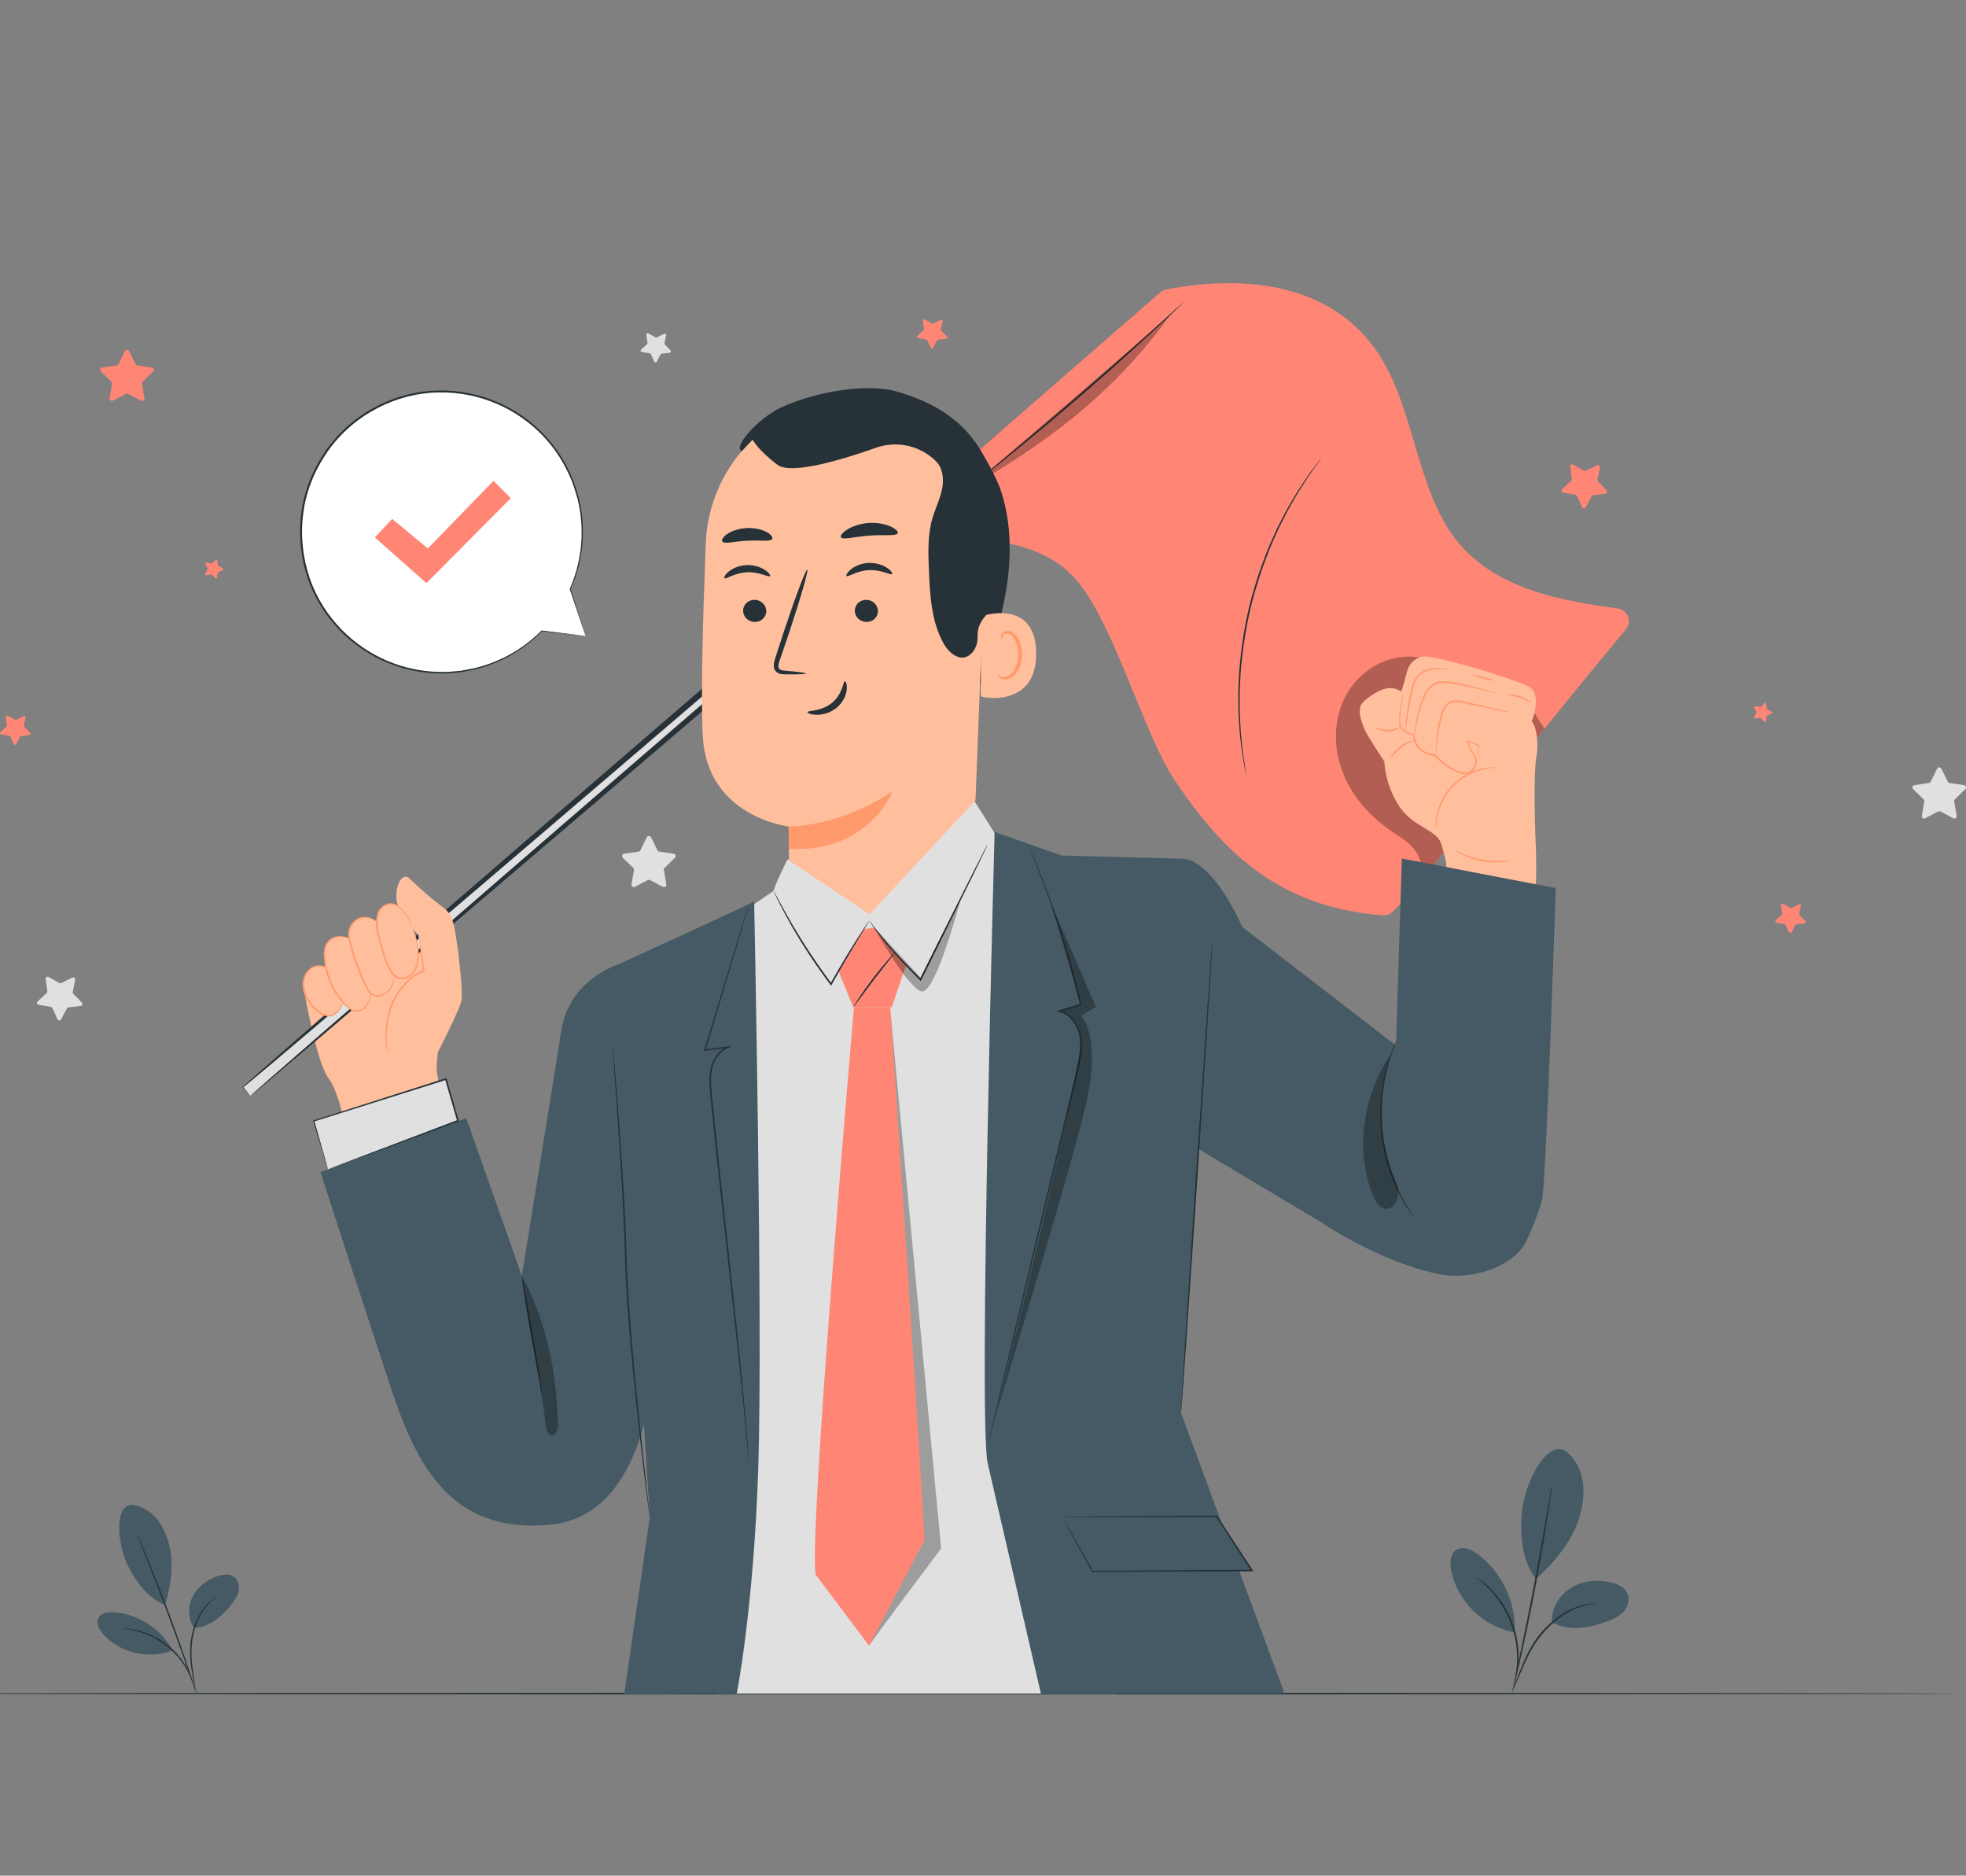 <svg width="563" height="537" viewBox="0 0 563 537" fill="none" xmlns="http://www.w3.org/2000/svg">
<rect x="0" y="0" width="563" height="537" fill="#808080" stroke="none"/>
<g clip-path="url(#clip0_11869_6623)">
<path d="M186.431 239.703L188.282 243.452C188.38 243.651 188.569 243.788 188.788 243.82L192.924 244.421C193.476 244.501 193.696 245.179 193.297 245.567L190.303 248.486C190.145 248.64 190.073 248.863 190.11 249.08L190.817 253.201C190.911 253.75 190.334 254.168 189.841 253.91L186.141 251.964C185.945 251.862 185.712 251.862 185.516 251.964L181.816 253.91C181.323 254.169 180.746 253.75 180.84 253.201L181.547 249.08C181.584 248.862 181.512 248.64 181.354 248.486L178.36 245.567C177.961 245.178 178.181 244.501 178.733 244.421L182.869 243.82C183.088 243.788 183.277 243.651 183.375 243.452L185.226 239.703C185.472 239.204 186.185 239.204 186.431 239.703Z" fill="#E0E0E0"/>
<path d="M555.947 220.066L557.797 223.815C557.895 224.013 558.085 224.15 558.303 224.183L562.44 224.784C562.991 224.864 563.212 225.542 562.813 225.93L559.819 228.848C559.66 229.002 559.589 229.225 559.626 229.443L560.332 233.564C560.427 234.113 559.85 234.531 559.357 234.272L555.657 232.326C555.461 232.223 555.227 232.223 555.031 232.326L551.331 234.272C550.838 234.531 550.262 234.112 550.356 233.564L551.062 229.443C551.099 229.225 551.028 229.002 550.869 228.848L547.876 225.93C547.477 225.541 547.697 224.864 548.248 224.784L552.385 224.183C552.604 224.151 552.793 224.013 552.891 223.815L554.741 220.066C554.988 219.567 555.7 219.567 555.947 220.066Z" fill="#E0E0E0"/>
<path d="M190.757 95.968L190.291 98.298C190.267 98.421 190.304 98.549 190.392 98.639L192.048 100.343C192.269 100.57 192.134 100.952 191.819 100.989L189.459 101.266C189.334 101.281 189.224 101.356 189.166 101.467L188.057 103.569C187.909 103.849 187.505 103.838 187.372 103.55L186.379 101.391C186.326 101.277 186.221 101.196 186.097 101.175L183.755 100.769C183.443 100.715 183.328 100.327 183.561 100.112L185.307 98.5C185.399 98.415 185.444 98.29 185.426 98.165L185.088 95.813C185.042 95.499 185.377 95.271 185.652 95.426L187.725 96.588C187.835 96.65 187.968 96.653 188.08 96.598L190.213 95.55C190.497 95.411 190.818 95.658 190.757 95.968Z" fill="#E0E0E0"/>
<path d="M21.525 280.507L20.831 283.986C20.794 284.17 20.85 284.361 20.982 284.496L23.454 287.041C23.783 287.38 23.581 287.949 23.111 288.004L19.588 288.419C19.401 288.441 19.238 288.553 19.15 288.719L17.494 291.857C17.273 292.275 16.669 292.258 16.471 291.829L14.988 288.606C14.909 288.435 14.752 288.314 14.567 288.282L11.071 287.676C10.605 287.596 10.434 287.015 10.782 286.695L13.389 284.289C13.527 284.162 13.593 283.975 13.566 283.789L13.062 280.277C12.995 279.809 13.494 279.467 13.906 279.698L17.001 281.433C17.165 281.525 17.362 281.53 17.531 281.448L20.715 279.883C21.139 279.675 21.618 280.044 21.525 280.507Z" fill="#E0E0E0"/>
<path d="M-27.406 484.904C-27.406 484.773 104.21 484.668 266.53 484.668C428.906 484.668 560.494 484.774 560.494 484.904C560.494 485.034 428.906 485.139 266.53 485.139C104.21 485.14 -27.406 485.034 -27.406 484.904Z" fill="#263238"/>
<path d="M36.973 100.506L38.824 104.254C38.922 104.453 39.111 104.59 39.33 104.621L43.467 105.223C44.018 105.302 44.238 105.98 43.839 106.369L40.846 109.286C40.687 109.44 40.615 109.663 40.652 109.881L41.359 114.001C41.453 114.551 40.876 114.969 40.383 114.71L36.683 112.765C36.487 112.661 36.254 112.661 36.058 112.765L32.358 114.71C31.865 114.969 31.289 114.551 31.382 114.001L32.09 109.881C32.127 109.662 32.055 109.44 31.896 109.286L28.903 106.369C28.504 105.98 28.724 105.302 29.276 105.223L33.412 104.621C33.632 104.59 33.82 104.452 33.918 104.254L35.769 100.506C36.015 100.006 36.727 100.006 36.973 100.506Z" fill="#FF8675"/>
<path d="M7.319 205.438L6.854 207.768C6.829 207.891 6.867 208.019 6.955 208.108L8.611 209.813C8.831 210.04 8.696 210.421 8.382 210.458L6.022 210.736C5.897 210.75 5.787 210.826 5.729 210.937L4.619 213.039C4.471 213.319 4.067 213.308 3.935 213.02L2.941 210.861C2.888 210.747 2.783 210.666 2.659 210.644L0.317 210.239C0.005 210.185 -0.11 209.797 0.123 209.582L1.869 207.97C1.962 207.885 2.006 207.759 1.988 207.634L1.65 205.283C1.605 204.969 1.939 204.74 2.215 204.895L4.287 206.057C4.397 206.118 4.53 206.122 4.643 206.067L6.775 205.019C7.06 204.88 7.381 205.127 7.319 205.438Z" fill="#FF8675"/>
<path d="M269.924 91.992L269.459 94.323C269.435 94.447 269.472 94.574 269.56 94.664L271.216 96.368C271.436 96.595 271.301 96.977 270.987 97.014L268.627 97.291C268.502 97.306 268.392 97.381 268.334 97.493L267.224 99.594C267.077 99.874 266.672 99.864 266.54 99.575L265.546 97.417C265.494 97.302 265.388 97.222 265.264 97.2L262.922 96.795C262.611 96.74 262.496 96.352 262.728 96.137L264.475 94.525C264.567 94.44 264.611 94.315 264.593 94.19L264.255 91.837C264.21 91.524 264.544 91.295 264.82 91.45L266.892 92.612C267.002 92.674 267.135 92.678 267.248 92.622L269.38 91.574C269.665 91.435 269.987 91.681 269.924 91.992Z" fill="#FF8675"/>
<path d="M515.703 259.341L515.238 261.67C515.213 261.794 515.25 261.922 515.338 262.011L516.995 263.716C517.215 263.943 517.08 264.324 516.765 264.361L514.405 264.639C514.28 264.653 514.171 264.728 514.112 264.84L513.003 266.941C512.855 267.222 512.45 267.211 512.318 266.922L511.324 264.764C511.271 264.65 511.166 264.569 511.042 264.547L508.7 264.142C508.388 264.087 508.273 263.699 508.506 263.485L510.252 261.873C510.345 261.787 510.389 261.662 510.371 261.537L510.033 259.185C509.988 258.872 510.322 258.643 510.598 258.798L512.67 259.961C512.78 260.022 512.913 260.026 513.026 259.971L515.158 258.923C515.444 258.783 515.764 259.03 515.703 259.341Z" fill="#FF8675"/>
<path d="M507.414 204.22L506.057 204.868C505.985 204.903 505.934 204.97 505.922 205.049L505.687 206.534C505.655 206.732 505.41 206.808 505.272 206.663L504.236 205.572C504.182 205.514 504.102 205.488 504.023 205.499L502.538 205.734C502.34 205.766 502.192 205.557 502.288 205.381L503.005 204.059C503.043 203.989 503.044 203.905 503.008 203.834L502.325 202.494C502.234 202.315 502.388 202.111 502.584 202.147L504.063 202.421C504.141 202.435 504.222 202.41 504.278 202.354L505.341 201.29C505.483 201.149 505.726 201.231 505.752 201.43L505.949 202.921C505.959 203 506.008 203.069 506.078 203.105L507.418 203.788C507.598 203.878 507.595 204.134 507.414 204.22Z" fill="#FF8675"/>
<path d="M63.863 163.157L62.506 163.805C62.434 163.839 62.383 163.906 62.371 163.985L62.135 165.47C62.103 165.668 61.858 165.744 61.721 165.599L60.685 164.508C60.63 164.45 60.551 164.424 60.472 164.436L58.987 164.671C58.79 164.702 58.641 164.493 58.737 164.316L59.454 162.994C59.492 162.925 59.493 162.84 59.457 162.769L58.774 161.43C58.684 161.251 58.837 161.045 59.033 161.082L60.512 161.355C60.59 161.37 60.671 161.344 60.727 161.288L61.79 160.225C61.932 160.083 62.175 160.166 62.201 160.364L62.398 161.856C62.409 161.935 62.457 162.003 62.528 162.04L63.867 162.722C64.047 162.814 64.044 163.07 63.863 163.157Z" fill="#FF8675"/>
<path d="M458.168 133.817L457.468 137.324C457.431 137.51 457.488 137.701 457.62 137.837L460.112 140.402C460.444 140.743 460.24 141.317 459.766 141.374L456.214 141.791C456.027 141.813 455.862 141.927 455.773 142.094L454.104 145.257C453.882 145.679 453.272 145.663 453.073 145.229L451.578 141.981C451.499 141.809 451.34 141.687 451.154 141.655L447.63 141.044C447.16 140.963 446.988 140.379 447.338 140.055L449.965 137.629C450.104 137.501 450.171 137.313 450.145 137.125L449.636 133.585C449.568 133.113 450.07 132.769 450.486 133.002L453.605 134.752C453.77 134.844 453.97 134.85 454.14 134.766L457.349 133.189C457.778 132.978 458.261 133.35 458.168 133.817Z" fill="#FF8675"/>
<path d="M37.369 430.82C40.239 430.958 42.915 432.551 44.781 434.737C46.648 436.923 47.774 439.656 48.481 442.441C49.849 447.83 48.884 454.158 47.282 459.483C41.495 457.33 37.989 451.082 36.41 447.801C33.914 442.616 32.551 431.727 37.369 430.82Z" fill="#455A64"/>
<path d="M55.566 466.101C53.766 463.443 53.769 459.78 55.257 456.935C56.744 454.09 59.557 452.06 62.639 451.157C64.063 450.739 65.712 450.578 66.936 451.418C68.08 452.204 68.559 453.723 68.392 455.1C68.225 456.478 67.51 457.731 66.671 458.837C63.794 462.629 60.314 465.77 55.566 466.101Z" fill="#455A64"/>
<path d="M55.976 484.06C55.948 484.063 55.865 483.664 55.73 482.94C55.585 482.141 55.397 481.11 55.172 479.871C54.746 477.291 54.065 473.622 54.668 469.582C55.249 465.56 56.898 462.137 58.606 460.102C59.447 459.072 60.248 458.346 60.84 457.9C61.127 457.666 61.379 457.522 61.539 457.412C61.704 457.307 61.793 457.258 61.801 457.269C61.863 457.341 60.43 458.2 58.83 460.278C57.211 462.32 55.64 465.685 55.067 469.64C54.474 473.597 55.099 477.233 55.453 479.825C55.645 481.127 55.799 482.183 55.886 482.915C55.972 483.648 56.003 484.056 55.976 484.06Z" fill="#263238"/>
<path d="M39.139 439.02C39.151 439.015 39.229 439.168 39.367 439.463C39.517 439.8 39.711 440.231 39.95 440.766C40.45 441.9 41.15 443.55 42 445.595C43.7 449.685 45.968 455.37 48.331 461.702C50.694 468.038 52.702 473.82 54.097 478.024C54.796 480.126 55.346 481.832 55.711 483.015C55.88 483.575 56.017 484.028 56.124 484.38C56.214 484.694 56.255 484.861 56.242 484.864C56.229 484.869 56.162 484.71 56.047 484.406C55.922 484.059 55.761 483.614 55.563 483.064C55.136 481.848 54.548 480.169 53.828 478.116C52.365 473.937 50.315 468.174 47.954 461.843C45.593 455.515 43.367 449.818 41.736 445.702C40.934 443.678 40.28 442.025 39.805 440.826C39.595 440.28 39.425 439.839 39.293 439.495C39.179 439.189 39.126 439.026 39.139 439.02Z" fill="#263238"/>
<path d="M49.227 472.094C45.873 466.215 39.522 462.154 32.778 461.578C31.061 461.431 28.989 461.694 28.203 463.227C27.415 464.763 28.418 466.606 29.572 467.89C34.377 473.231 42.596 475.177 49.285 472.558" fill="#455A64"/>
<path d="M35.332 466.213C35.335 466.186 35.717 466.206 36.408 466.267C36.755 466.295 37.178 466.331 37.662 466.428C38.145 466.524 38.708 466.584 39.306 466.759C39.908 466.915 40.572 467.072 41.258 467.328C41.959 467.545 42.677 467.855 43.432 468.187C44.921 468.887 46.5 469.798 47.998 470.974C49.486 472.164 50.738 473.489 51.753 474.787C52.241 475.451 52.707 476.081 53.069 476.72C53.47 477.334 53.764 477.95 54.042 478.507C54.341 479.053 54.514 479.593 54.707 480.046C54.903 480.499 55.023 480.908 55.119 481.242C55.316 481.907 55.412 482.278 55.385 482.285C55.299 482.314 54.905 480.824 53.788 478.634C53.497 478.093 53.192 477.494 52.785 476.896C52.417 476.275 51.948 475.663 51.461 475.015C50.446 473.753 49.209 472.461 47.748 471.29C46.276 470.135 44.732 469.23 43.275 468.523C42.537 468.189 41.834 467.87 41.148 467.644C40.476 467.376 39.825 467.207 39.235 467.034C36.858 466.403 35.322 466.301 35.332 466.213Z" fill="#263238"/>
<path d="M447.882 415.114C450.85 417.121 452.667 420.553 453.239 424.089C453.811 427.626 453.24 431.266 452.188 434.691C450.153 441.318 445.025 447.431 439.87 452.066C435.101 446.023 435.415 437.097 435.858 432.579C436.559 425.439 442.163 412.959 447.882 415.114Z" fill="#455A64"/>
<path d="M444.41 464.483C444.214 460.485 446.592 456.585 450.02 454.518C453.447 452.451 457.758 452.112 461.625 453.147C463.413 453.626 465.274 454.522 466.033 456.21C466.743 457.788 466.269 459.716 465.199 461.076C464.129 462.436 462.554 463.307 460.945 463.94C455.423 466.115 449.682 467.205 444.41 464.483Z" fill="#455A64"/>
<path d="M433.207 483.873C433.174 483.859 433.345 483.38 433.67 482.522C434.033 481.577 434.502 480.357 435.064 478.891C436.282 475.867 437.934 471.517 441.194 467.606C444.419 463.699 448.393 461.121 451.53 460.06C453.093 459.508 454.417 459.254 455.335 459.164C455.792 459.099 456.154 459.11 456.396 459.097C456.639 459.091 456.766 459.097 456.767 459.114C456.787 459.232 454.704 459.217 451.654 460.393C448.606 461.52 444.753 464.087 441.58 467.927C438.386 471.757 436.695 476.034 435.393 479.026C434.753 480.536 434.233 481.761 433.851 482.597C433.469 483.434 433.237 483.887 433.207 483.873Z" fill="#263238"/>
<path d="M444.455 424.995C444.472 424.997 444.457 425.21 444.41 425.615C444.352 426.071 444.279 426.656 444.187 427.379C443.984 428.91 443.663 431.121 443.242 433.85C442.401 439.308 441.135 446.833 439.549 455.108C437.96 463.387 436.354 470.846 435.115 476.228C434.497 478.918 433.977 481.092 433.599 482.589C433.416 483.296 433.269 483.867 433.154 484.311C433.047 484.703 432.983 484.907 432.966 484.903C432.948 484.899 432.98 484.687 433.055 484.287C433.147 483.837 433.264 483.259 433.409 482.545C433.742 480.974 434.204 478.804 434.768 476.151C435.917 470.752 437.468 463.286 439.055 455.013C440.64 446.743 441.961 439.234 442.891 433.792C443.349 431.118 443.722 428.932 443.993 427.348C444.123 426.63 444.228 426.05 444.31 425.598C444.388 425.2 444.438 424.992 444.455 424.995Z" fill="#263238"/>
<path d="M433.77 466.756C434.007 458.321 429.874 449.881 423.064 444.897C421.33 443.628 418.954 442.566 417.122 443.69C415.288 444.816 415.162 447.429 415.56 449.545C417.217 458.346 424.71 465.744 433.531 467.289" fill="#455A64"/>
<path d="M422.787 451.493C422.808 451.465 423.202 451.734 423.899 452.248C424.25 452.501 424.677 452.815 425.129 453.232C425.581 453.648 426.142 454.076 426.665 454.649C427.204 455.205 427.811 455.802 428.376 456.52C428.981 457.205 429.545 458.001 430.134 458.843C431.268 460.554 432.358 462.546 433.191 464.77C434.005 467.002 434.48 469.225 434.721 471.264C434.81 472.288 434.898 473.261 434.869 474.175C434.898 475.089 434.813 475.936 434.749 476.709C434.712 477.485 434.547 478.172 434.459 478.78C434.374 479.39 434.237 479.902 434.123 480.32C433.902 481.157 433.764 481.613 433.731 481.604C433.62 481.579 434.166 479.737 434.394 476.68C434.435 475.915 434.499 475.079 434.452 474.18C434.463 473.28 434.36 472.324 434.261 471.319C433.998 469.317 433.519 467.138 432.721 464.946C431.902 462.762 430.843 460.799 429.749 459.101C429.18 458.266 428.637 457.473 428.054 456.787C427.511 456.067 426.928 455.464 426.411 454.899C424.29 452.683 422.72 451.579 422.787 451.493Z" fill="#263238"/>
<path d="M167.69 182.097L155.139 180.632C150.082 185.768 143.587 189.615 136.074 191.461C114.467 196.771 92.647 183.56 87.338 161.954C82.028 140.347 95.239 118.528 116.845 113.218C138.451 107.908 160.271 121.119 165.581 142.725C167.798 151.747 166.777 160.802 163.272 168.681L163.286 168.663L167.69 182.097Z" fill="white"/>
<path d="M167.69 182.097C167.69 182.097 167.577 181.79 167.379 181.209C167.177 180.613 166.886 179.757 166.506 178.634C165.743 176.366 164.624 173.035 163.168 168.702L163.385 168.741L163.371 168.758C163.327 168.812 163.249 168.821 163.194 168.778C163.149 168.742 163.136 168.679 163.158 168.628C165.261 163.814 167.106 157.055 166.418 149.051C166.248 147.061 165.932 145.004 165.416 142.92C164.802 140.865 164.24 138.711 163.275 136.632C161.481 132.435 158.851 128.278 155.318 124.619C151.797 120.961 147.382 117.811 142.304 115.627C137.235 113.438 131.502 112.229 125.594 112.352C113.791 112.486 101.34 118.549 93.867 129.202C90.088 134.618 87.564 140.821 86.823 147.141C86.009 153.444 86.726 159.764 88.674 165.462C90.603 171.179 93.877 176.191 97.786 180.216C101.71 184.247 106.318 187.274 111.068 189.263C115.823 191.26 120.713 192.217 125.323 192.36C125.9 192.367 126.473 192.374 127.042 192.381C127.61 192.399 128.174 192.398 128.73 192.328C129.844 192.23 130.94 192.133 132.017 192.038C134.137 191.615 136.209 191.315 138.123 190.698C145.846 188.375 151.431 184.197 155.054 180.546C155.08 180.519 155.118 180.508 155.153 180.511C159.2 181.016 162.316 181.404 164.441 181.67C165.491 181.804 166.293 181.906 166.855 181.978C167.399 182.051 167.69 182.097 167.69 182.097C167.69 182.097 167.432 182.079 166.9 182.023C166.345 181.964 165.552 181.881 164.514 181.771C162.365 181.537 159.215 181.196 155.124 180.75L155.223 180.716C151.614 184.422 146.013 188.672 138.23 191.056C136.302 191.688 134.212 192.001 132.072 192.437C130.984 192.537 129.878 192.64 128.753 192.744C128.191 192.816 127.622 192.82 127.047 192.805C126.472 192.799 125.894 192.795 125.31 192.789C120.65 192.663 115.7 191.711 110.883 189.704C106.071 187.706 101.399 184.652 97.416 180.577C93.448 176.508 90.122 171.432 88.159 165.641C86.177 159.871 85.443 153.463 86.265 147.069C87.014 140.661 89.569 134.368 93.403 128.876C93.835 128.176 94.37 127.555 94.891 126.925L96.448 125.039L98.167 123.315C98.733 122.735 99.301 122.161 99.943 121.671C100.565 121.158 101.184 120.646 101.804 120.137C102.408 119.608 103.116 119.221 103.765 118.758C104.433 118.324 105.072 117.845 105.76 117.452C106.459 117.077 107.156 116.704 107.852 116.33C113.451 113.423 119.593 111.894 125.58 111.808C131.57 111.691 137.379 112.926 142.508 115.152C147.648 117.374 152.11 120.575 155.664 124.286C159.228 127.998 161.876 132.213 163.674 136.461C164.641 138.566 165.202 140.744 165.812 142.823C166.325 144.93 166.636 147.009 166.797 149.018C167.452 157.102 165.547 163.906 163.388 168.73L163.175 168.6L163.19 168.583C163.232 168.529 163.311 168.52 163.365 168.562C163.385 168.578 163.4 168.6 163.407 168.622C164.811 173.014 165.889 176.391 166.624 178.69C166.976 179.804 167.245 180.653 167.432 181.247C167.611 181.818 167.69 182.097 167.69 182.097Z" fill="#263238"/>
<path d="M107.348 153.871L112.31 148.558L122.519 157.029L141.331 137.652L146.276 142.626L122.122 166.962L107.348 153.871Z" fill="#FF8675"/>
<path d="M254.994 288.673C254.991 288.803 252.623 288.863 249.704 288.808C246.784 288.752 244.42 288.601 244.422 288.471C244.425 288.34 246.793 288.28 249.713 288.336C252.631 288.392 254.996 288.542 254.994 288.673Z" fill="#263238"/>
<path d="M87.266 284.577C87.266 284.577 90.777 304.501 94.105 308.734C97.433 312.967 99.588 326.149 99.588 326.149L126.812 316.347L124.985 306.347L126.64 281.119C126.64 281.119 117.326 265.571 117.686 266.102C118.046 266.63 87.266 284.577 87.266 284.577Z" fill="#FFBF9D"/>
<path d="M99.567 326.178L99.563 326.151C99.542 326.019 97.371 312.926 94.084 308.747C92.362 306.558 90.594 300.103 89.412 295.073C88.133 289.625 87.249 284.63 87.241 284.581L87.238 284.565L87.252 284.557C87.328 284.513 94.961 280.061 102.487 275.583C115.64 267.756 117.653 266.285 117.664 266.114C117.663 266.111 117.662 266.109 117.661 266.107C117.66 266.105 117.658 266.103 117.658 266.103L117.659 266.102C117.648 266.077 117.654 266.073 117.662 266.068C117.678 266.055 117.694 266.073 117.703 266.087C117.706 266.091 117.709 266.099 117.71 266.108C118.112 266.838 126.571 280.96 126.658 281.105L126.662 281.11V281.117L125.006 306.346L126.837 316.361L126.819 316.367L99.567 326.178ZM87.288 284.588C87.404 285.242 90.873 304.589 94.119 308.718C95.841 310.907 97.242 315.53 98.113 319.022C99.012 322.623 99.549 325.793 99.603 326.117L126.782 316.33L124.959 306.348L126.614 281.121C126.51 280.948 124.301 277.261 122.124 273.619C120.821 271.438 119.784 269.701 119.042 268.453C118.601 267.712 118.26 267.138 118.03 266.748C117.832 266.41 117.733 266.244 117.687 266.159C116.814 267.361 88.69 283.771 87.288 284.588Z" fill="#FF9A6C"/>
<path d="M176.928 276.165C176.928 276.165 162.866 280.478 160.695 295.281C159.69 302.128 149.427 365.266 149.427 365.266L133.524 320.118L91.769 335.604C91.769 335.604 106.973 382.387 107.913 385.133C115.727 407.942 122.233 440.081 157.749 436.497C194.705 432.767 187.761 360.974 187.761 360.974L176.928 276.165Z" fill="#455A64"/>
<path d="M321.027 95.205L69.559 311.266L71.702 313.76L323.17 97.7L321.027 95.205Z" fill="#E0E0E0"/>
<path d="M71.703 313.767C71.704 313.751 71.816 313.64 72.033 313.437C72.255 313.236 72.579 312.942 73.006 312.556C73.868 311.794 75.144 310.668 76.814 309.192C80.161 306.274 85.089 301.978 91.436 296.444C104.121 285.453 122.473 269.552 145.162 249.892C190.521 210.655 253.121 156.617 322.537 96.978L322.434 98.342C321.761 97.56 321.032 96.71 320.301 95.86L320.29 95.848L321.654 95.951C189.854 209.192 81.286 301.968 69.621 311.345L69.631 311.21C70.49 312.255 71.006 312.882 71.31 313.252C71.616 313.631 71.705 313.752 71.703 313.767C71.702 313.783 71.612 313.695 71.292 313.346C70.965 312.982 70.411 312.365 69.487 311.335L69.426 311.266L69.498 311.2C80.525 301.08 188.595 207.725 320.395 94.484L321.129 93.853L321.76 94.587L321.771 94.599C322.502 95.449 323.232 96.298 323.905 97.081L324.535 97.815L323.801 98.446C254.089 158.346 190.956 212.335 145.365 251.241C122.584 270.647 104.16 286.344 91.425 297.193C85.074 302.571 80.142 306.745 76.793 309.58C75.126 310.972 73.855 312.034 72.994 312.753C72.137 313.456 71.701 313.801 71.703 313.767Z" fill="#263238"/>
<path d="M116.933 251.243C117.196 251.405 120.866 255.046 124.401 257.85C127.936 260.654 129.035 260.867 130.014 265.133C130.992 269.4 132.597 283.17 132.188 286.248C131.778 289.326 121.258 309.311 121.258 309.311C121.258 309.311 111.232 312.977 110.545 299.661C109.858 286.346 121.385 277.937 121.385 277.937L119.843 267.693C119.843 267.693 114.255 262.358 113.626 258.085C112.997 253.812 114.927 250.012 116.933 251.243Z" fill="#FFBF9D"/>
<path d="M94.657 277.411C90.274 275.202 88.305 277.624 87.542 279.032C86.779 280.44 86.712 282.232 87.115 283.758C87.519 285.284 88.344 286.577 89.265 287.717C90.537 289.292 92.129 290.682 94.013 290.813C95.895 290.943 98.183 288.585 98.422 286.337" fill="#FFBF9D"/>
<path d="M98.422 286.338C98.438 286.34 98.437 286.446 98.42 286.65C98.4 286.853 98.344 287.152 98.214 287.52C97.96 288.25 97.397 289.284 96.288 290.169C95.728 290.581 95.015 291.01 94.126 291.009C93.272 290.995 92.396 290.694 91.603 290.199C90.809 289.703 90.091 289.033 89.435 288.28C88.782 287.526 88.158 286.692 87.653 285.748C86.626 283.868 86.366 281.669 86.953 279.877C87.541 278.091 88.925 276.778 90.345 276.49C91.757 276.183 92.893 276.586 93.596 276.859C93.961 276.989 94.217 277.15 94.397 277.241C94.575 277.339 94.665 277.397 94.657 277.412C94.638 277.452 94.252 277.267 93.533 277.031C92.825 276.812 91.712 276.487 90.426 276.813C89.144 277.109 87.894 278.346 87.368 280.007C86.846 281.68 87.092 283.735 88.069 285.525C88.551 286.424 89.154 287.237 89.784 287.975C90.416 288.709 91.097 289.355 91.835 289.829C92.569 290.303 93.375 290.588 94.134 290.615C94.877 290.638 95.553 290.273 96.087 289.901C97.157 289.102 97.747 288.135 98.043 287.452C98.339 286.76 98.377 286.331 98.422 286.338Z" fill="#FF9A6C"/>
<path d="M100.383 268.74C99.181 268.337 97.927 268.004 96.657 268.187C95.387 268.37 94.085 269.156 93.437 270.501C92.888 271.641 92.873 273 92.974 274.265C93.437 280.117 96.128 285.497 100.13 288.715C101.269 289.63 102.821 289.709 104.059 288.803C104.861 288.218 105.632 287.376 106.249 283.865" fill="#FFBF9D"/>
<path d="M106.25 283.866C106.266 283.869 106.257 284.003 106.225 284.255C106.194 284.508 106.136 284.879 106.036 285.353C105.934 285.826 105.796 286.406 105.541 287.056C105.295 287.695 104.871 288.447 104.125 288.961C103.408 289.497 102.351 289.809 101.299 289.525C100.78 289.394 100.267 289.115 99.852 288.749C99.426 288.406 99.011 288.026 98.599 287.621C96.969 285.988 95.516 283.856 94.478 281.407C93.427 278.96 92.919 276.445 92.749 274.153C92.67 273.007 92.71 271.871 93.072 270.872C93.428 269.866 94.146 269.102 94.912 268.649C95.681 268.189 96.501 268.012 97.2 268.009C97.903 268 98.496 268.117 98.966 268.236C99.438 268.358 99.792 268.486 100.03 268.575C100.268 268.667 100.389 268.726 100.384 268.74C100.372 268.779 99.863 268.609 98.926 268.415C98.019 268.246 96.525 268.028 95.087 268.933C94.388 269.372 93.751 270.079 93.442 271.002C93.125 271.925 93.093 273.002 93.183 274.121C93.374 276.367 93.885 278.828 94.914 281.223C95.929 283.619 97.336 285.705 98.908 287.315C99.305 287.713 99.706 288.088 100.116 288.429C100.506 288.782 100.938 289.018 101.399 289.147C102.324 289.413 103.264 289.161 103.931 288.69C104.632 288.231 105.03 287.57 105.298 286.954C105.568 286.338 105.729 285.772 105.857 285.31C106.106 284.383 106.212 283.859 106.25 283.866Z" fill="#FF9A6C"/>
<path d="M108.33 264.294C107.016 263.079 105.3 262.345 103.593 262.698C101.885 263.052 100.258 264.667 99.955 266.695C99.776 267.897 100.052 269.09 100.352 270.222C101.457 274.388 102.919 278.397 104.71 282.169C105.152 283.098 105.637 284.042 106.396 284.611C107.615 285.524 109.336 285.232 110.602 284.223C111.869 283.214 112.736 281.758 113.256 278.792" fill="#FFBF9D"/>
<path d="M113.258 278.792C113.275 278.795 113.264 278.938 113.227 279.21C113.19 279.481 113.121 279.88 113.001 280.388C112.878 280.894 112.697 281.512 112.381 282.192C112.066 282.868 111.585 283.608 110.858 284.228C110.146 284.849 109.143 285.378 107.975 285.351C107.397 285.338 106.791 285.155 106.285 284.785C105.781 284.414 105.399 283.902 105.083 283.361C103.915 281.166 102.875 278.685 101.908 276.013C101.428 274.678 101.006 273.358 100.632 272.073C100.275 270.785 99.888 269.556 99.733 268.301C99.567 267.052 99.827 265.784 100.432 264.825C101.028 263.861 101.877 263.164 102.763 262.791C103.658 262.412 104.566 262.409 105.303 262.554C106.047 262.7 106.636 262.991 107.085 263.26C107.533 263.536 107.848 263.796 108.049 263.984C108.249 264.172 108.343 264.282 108.333 264.293C108.303 264.33 107.892 263.915 106.995 263.42C106.545 263.182 105.965 262.927 105.257 262.814C104.555 262.701 103.71 262.731 102.897 263.098C102.085 263.46 101.306 264.126 100.768 265.027C100.224 265.928 100.001 267.067 100.166 268.25C100.321 269.43 100.715 270.667 101.077 271.943C101.454 273.217 101.877 274.527 102.353 275.854C103.307 278.496 104.347 281.001 105.46 283.142C105.755 283.658 106.102 284.125 106.533 284.45C106.965 284.771 107.48 284.938 107.99 284.959C109.024 285 109.963 284.541 110.643 283.972C112.05 282.807 112.517 281.295 112.824 280.339C113.113 279.35 113.219 278.785 113.258 278.792Z" fill="#FF9A6C"/>
<path d="M118.092 265.464C118.859 267.567 119.527 269.763 119.739 272.026C119.951 274.289 119.592 276.702 118.355 278.366C117.118 280.03 114.885 280.704 113.23 279.523C112.202 278.789 111.54 277.502 111.004 276.225C109.997 273.826 109.282 271.279 108.617 268.728C108.279 267.43 107.949 266.11 107.912 264.764C107.875 263.419 108.003 262.149 108.481 260.971C108.97 259.763 111.541 257.709 113.905 259.408C113.905 259.408 116.537 261.202 118.092 265.464Z" fill="#FFBF9D"/>
<path d="M118.091 265.464C118.048 265.482 117.801 264.779 117.17 263.607C116.85 263.025 116.428 262.326 115.847 261.584C115.264 260.861 114.546 260.011 113.573 259.398C112.605 258.774 111.195 258.789 110.066 259.553C109.509 259.911 108.958 260.419 108.68 261.034C108.408 261.705 108.244 262.446 108.175 263.216C108.018 264.77 108.235 266.396 108.682 268.051C109.111 269.714 109.569 271.435 110.129 273.163C110.708 274.876 111.29 276.586 112.166 278.013C112.612 278.712 113.181 279.328 113.888 279.637C114.591 279.95 115.395 279.971 116.105 279.739C117.57 279.297 118.525 278.026 119.002 276.76C119.504 275.479 119.631 274.167 119.625 272.991C119.568 270.622 119.026 268.739 118.673 267.46C118.492 266.861 118.344 266.373 118.228 265.987C118.125 265.649 118.076 265.47 118.091 265.464C118.106 265.459 118.185 265.627 118.317 265.954C118.449 266.281 118.634 266.768 118.848 267.405C119.256 268.677 119.855 270.555 119.959 272.984C119.986 274.19 119.878 275.545 119.367 276.9C119.114 277.576 118.751 278.244 118.236 278.837C117.714 279.418 117.033 279.903 116.234 280.154C115.445 280.42 114.519 280.409 113.705 280.05C112.879 279.692 112.254 279.003 111.777 278.263C110.843 276.75 110.27 275.046 109.68 273.309C109.114 271.563 108.659 269.836 108.233 268.164C108.023 267.326 107.84 266.487 107.75 265.647C107.659 264.804 107.667 263.979 107.741 263.175C107.82 262.371 107.998 261.591 108.296 260.875C108.653 260.122 109.243 259.618 109.857 259.223C110.477 258.833 111.177 258.601 111.869 258.59C112.56 258.57 113.22 258.783 113.744 259.114C114.788 259.801 115.473 260.667 116.057 261.426C116.629 262.197 117.033 262.921 117.332 263.522C117.632 264.125 117.824 264.612 117.938 264.947C118.054 265.281 118.107 265.459 118.091 265.464Z" fill="#FF9A6C"/>
<path d="M119.845 267.693C119.868 267.69 119.929 267.945 120.022 268.426C120.121 268.977 120.244 269.669 120.395 270.508C120.699 272.387 121.11 274.919 121.594 277.906L121.621 278.073L121.458 278.135C120.273 278.581 119.059 279.238 117.943 280.145C116.824 281.047 115.802 282.178 114.891 283.447C111.586 287.63 110.966 292.538 110.732 295.925C110.639 297.639 110.711 299.03 110.819 299.983C110.923 300.938 111.068 301.453 111.021 301.465C111.006 301.47 110.96 301.344 110.887 301.099C110.806 300.855 110.722 300.488 110.637 300.009C110.472 299.053 110.347 297.647 110.399 295.91C110.466 294.178 110.67 292.11 111.234 289.875C111.524 288.762 111.891 287.6 112.475 286.469C113.061 285.361 113.736 284.257 114.508 283.172C115.437 281.877 116.493 280.713 117.657 279.787C118.816 278.856 120.084 278.185 121.316 277.74L121.18 277.969C120.764 274.972 120.411 272.431 120.149 270.546C120.046 269.7 119.96 269.003 119.892 268.446C119.84 267.959 119.824 267.697 119.845 267.693Z" fill="#FF9A6C"/>
<path d="M155.211 399.057C155.178 399.063 155.071 398.594 154.904 397.742C154.729 396.804 154.503 395.59 154.231 394.131C153.666 390.993 152.915 386.818 152.085 382.204C151.257 377.542 150.544 373.314 150.074 370.247C149.838 368.714 149.659 367.471 149.549 366.61C149.438 365.75 149.392 365.271 149.424 365.266C149.457 365.26 149.563 365.729 149.73 366.58C149.905 367.519 150.132 368.733 150.403 370.191C150.968 373.329 151.719 377.504 152.55 382.12C153.378 386.78 154.09 391.007 154.561 394.075C154.796 395.608 154.976 396.851 155.087 397.712C155.196 398.573 155.242 399.052 155.211 399.057Z" fill="#263238"/>
<path d="M93.924 334.803L89.852 320.941L127.676 308.935L131.131 320.864L93.924 334.803Z" fill="#E0E0E0"/>
<path d="M93.928 334.803C93.931 334.797 93.996 334.768 94.12 334.717C94.264 334.659 94.443 334.587 94.665 334.498C95.171 334.301 95.869 334.029 96.758 333.684C98.603 332.976 101.237 331.966 104.526 330.705C111.149 328.196 120.4 324.69 131.055 320.652L130.916 320.929C129.819 317.152 128.654 313.138 127.453 309.003L127.752 309.163C127.454 309.257 127.133 309.359 126.811 309.461C112.226 314.059 99.086 318.202 89.905 321.097L90.011 320.898C91.23 325.181 92.212 328.63 92.898 331.044C93.227 332.224 93.486 333.15 93.671 333.814C93.751 334.114 93.817 334.354 93.867 334.543C93.911 334.707 93.932 334.796 93.928 334.803C93.924 334.81 93.897 334.735 93.847 334.582C93.79 334.402 93.717 334.175 93.626 333.891C93.426 333.242 93.146 332.335 92.789 331.18C92.054 328.755 91.005 325.291 89.702 320.988L89.656 320.837L89.808 320.789C98.977 317.859 112.101 313.665 126.668 309.01C126.991 308.908 127.312 308.806 127.609 308.712L127.841 308.639L127.908 308.872C129.103 313.008 130.263 317.023 131.355 320.803L131.414 321.007L131.216 321.08C120.469 325.06 111.137 328.515 104.458 330.988C101.173 332.19 98.541 333.153 96.697 333.828C95.819 334.143 95.13 334.392 94.631 334.571C94.416 334.645 94.243 334.705 94.102 334.754C93.984 334.792 93.925 334.809 93.928 334.803Z" fill="#263238"/>
<g opacity="0.3">
<path d="M149.422 365.266C156.414 378.036 159.576 393.359 159.74 407.918C159.754 409.188 159.327 410.893 158.057 410.863C156.912 410.836 156.46 409.389 156.325 408.251C154.695 394.507 151.052 379.01 149.422 365.266Z" fill="black"/>
</g>
<path d="M419.954 157.924C405.606 143.764 405.941 118.5 394.954 101.598C381.904 81.519 357.52 78.39 334.009 82.866C333.371 82.987 332.777 83.28 332.287 83.706L256.064 150.026C253.185 152.53 255.561 157.192 259.286 156.367C275.688 152.732 296.362 153.474 307.356 165.059C318.538 176.843 327.243 209.591 336.303 223.216C350.675 244.83 367.02 259.823 396.001 262.063C397.067 262.145 398.114 261.74 398.865 260.979L402.187 257.614C402.258 257.542 402.326 257.468 402.39 257.391C424.517 231.048 443.807 206.35 465.598 180.201C467.437 177.994 466.139 174.623 463.294 174.223C447.366 171.985 431.311 169.132 419.954 157.924Z" fill="#FF8675"/>
<path d="M356.878 221.837C356.87 221.838 356.848 221.757 356.812 221.597C356.774 221.411 356.726 221.176 356.666 220.885C356.542 220.221 356.369 219.301 356.15 218.133C356.04 217.531 355.919 216.867 355.787 216.142C355.674 215.412 355.592 214.611 355.482 213.755C355.289 212.039 354.983 210.092 354.894 207.917C354.825 206.831 354.754 205.694 354.678 204.509C354.61 203.323 354.642 202.087 354.618 200.808C354.537 198.249 354.713 195.519 354.843 192.645C355.272 186.909 356.125 180.625 357.627 174.153C359.19 167.693 361.248 161.694 363.44 156.375C364.613 153.747 365.681 151.229 366.903 148.978C367.498 147.845 368.024 146.726 368.617 145.697C369.216 144.673 369.79 143.689 370.34 142.749C371.396 140.845 372.544 139.243 373.486 137.796C373.968 137.08 374.4 136.401 374.829 135.8C375.273 135.212 375.679 134.672 376.047 134.184C376.767 133.239 377.333 132.495 377.743 131.957C377.927 131.724 378.075 131.535 378.194 131.386C378.297 131.259 378.353 131.196 378.36 131.201C378.366 131.206 378.322 131.279 378.232 131.415C378.123 131.573 377.988 131.769 377.819 132.014C377.428 132.564 376.885 133.325 376.196 134.291C375.839 134.786 375.445 135.332 375.015 135.928C374.597 136.536 374.177 137.221 373.707 137.942C372.788 139.399 371.663 141.01 370.628 142.919C370.09 143.861 369.525 144.846 368.937 145.872C368.355 146.902 367.838 148.022 367.253 149.154C366.05 151.405 365 153.92 363.842 156.542C361.681 161.85 359.645 167.829 358.087 174.262C356.592 180.708 355.729 186.962 355.278 192.675C355.137 195.537 354.946 198.256 355.011 200.806C355.026 202.081 354.986 203.313 355.044 204.494C355.108 205.676 355.17 206.81 355.229 207.893C355.296 210.063 355.579 212.007 355.746 213.723C355.843 214.578 355.911 215.379 356.011 216.11C356.128 216.835 356.235 217.501 356.332 218.103C356.514 219.276 356.657 220.199 356.761 220.867C356.802 221.161 356.834 221.399 356.86 221.588C356.88 221.751 356.886 221.835 356.878 221.837Z" fill="#263238"/>
<g opacity="0.3">
<path d="M439.707 204.571C433.143 200.98 426.579 197.389 420.016 193.798C414.907 191.003 409.547 188.137 403.726 187.984C396.253 187.79 389.058 192.439 385.476 199.001C381.894 205.562 381.75 213.712 384.352 220.72C386.953 227.728 392.111 233.619 398.272 237.854C400.325 239.265 402.517 240.527 404.252 242.316C405.987 244.105 407.238 246.577 406.857 249.04L408.69 249.849L442.309 208.615L439.707 204.571Z" fill="black"/>
</g>
<path d="M338.938 86.523C338.949 86.535 338.763 86.73 338.4 87.089C338.003 87.473 337.467 87.992 336.792 88.644C335.391 89.99 333.343 91.914 330.795 94.274C325.701 98.994 318.581 105.428 310.576 112.373C302.565 119.317 295.187 125.453 289.793 129.829C287.097 132.017 284.902 133.772 283.373 134.968C282.632 135.543 282.043 136 281.606 136.339C281.198 136.648 280.98 136.804 280.969 136.791C280.959 136.779 281.158 136.597 281.546 136.265C281.969 135.908 282.539 135.429 283.256 134.825C284.785 133.555 286.936 131.767 289.581 129.57C294.919 125.131 302.26 118.957 310.266 112.016C318.268 105.075 325.418 98.682 330.568 94.027C333.118 91.721 335.192 89.843 336.665 88.509C337.364 87.885 337.92 87.388 338.333 87.019C338.72 86.683 338.926 86.511 338.938 86.523Z" fill="#263238"/>
<g opacity="0.3">
<path d="M331.997 92.912L278.055 139.245C296.049 128.946 317.726 114.548 335.36 89.85C335.086 90.148 332.27 92.612 331.997 92.912Z" fill="black"/>
</g>
<path d="M307.44 339.722L286.859 241.741L278.817 228.975L225.398 246.23C225.398 246.23 221.534 254.115 221.544 255.062L201.016 269.094L209.434 377.114L202.171 410.41L204.988 484.9H320.008L307.44 339.722Z" fill="#E0E0E0"/>
<path d="M215.964 258.072C214.614 258.972 176.145 276.52 176.145 276.52L186.091 434.392L178.751 485.135L210.974 484.897C210.974 484.897 215.791 460.941 217.141 420.442C218.491 379.943 215.964 258.072 215.964 258.072Z" fill="#455A64"/>
<path d="M284.824 238.182C284.824 238.182 280.134 407.2 282.834 418.9C285.534 430.6 298.09 484.898 298.09 484.898H367.85L338.194 404.44L343.676 323.486L338.194 245.842L303.994 244.942L284.824 238.182Z" fill="#455A64"/>
<path d="M175.431 299.167C175.439 299.166 175.457 299.284 175.484 299.514C175.51 299.768 175.545 300.106 175.59 300.537C175.674 301.463 175.794 302.785 175.947 304.474C176.243 307.895 176.65 312.847 177.113 318.968C177.573 325.09 178.094 332.382 178.578 340.485C178.816 344.537 179.051 348.792 179.223 353.207C179.414 357.625 179.445 362.195 179.725 366.866C180.227 376.216 181.009 385.107 181.764 393.187C182.526 401.268 183.289 408.537 183.946 414.639C184.617 420.721 185.161 425.651 185.54 429.089C185.726 430.775 185.871 432.094 185.973 433.019C186.017 433.449 186.05 433.788 186.075 434.042C186.096 434.272 186.103 434.391 186.095 434.393C186.086 434.394 186.064 434.277 186.027 434.049C185.99 433.797 185.941 433.459 185.878 433.031C185.755 432.109 185.58 430.794 185.357 429.112C184.919 425.707 184.314 420.776 183.613 414.676C182.914 408.577 182.116 401.309 181.329 393.229C180.552 385.147 179.756 376.254 179.252 366.891C178.972 362.21 178.944 357.632 178.76 353.226C178.594 348.815 178.368 344.562 178.143 340.511C177.683 332.409 177.197 325.117 176.778 318.993C176.35 312.888 176.004 307.94 175.762 304.489C175.647 302.797 175.556 301.472 175.493 300.544C175.467 300.112 175.448 299.772 175.433 299.518C175.425 299.287 175.423 299.167 175.431 299.167Z" fill="#263238"/>
<path d="M294.378 241.741C294.383 241.739 294.418 241.807 294.481 241.943C294.55 242.094 294.64 242.293 294.756 242.55C294.999 243.107 295.346 243.903 295.794 244.932C296.683 247.027 297.956 250.109 299.457 254.072C302.458 261.993 306.351 273.469 309.667 287.539L309.711 287.728L309.525 287.785C307.591 288.38 305.489 289.026 303.342 289.687L303.328 289.271C304.775 289.612 306.1 290.45 307.109 291.574C308.114 292.703 308.864 294.072 309.306 295.551C310.189 298.546 309.788 301.771 309.123 304.852C307.66 311.008 306.139 317.41 304.58 323.976C298.612 348.834 293.211 371.334 289.296 387.642C287.322 395.768 285.722 402.351 284.612 406.922C284.052 409.181 283.616 410.942 283.315 412.159C283.166 412.742 283.05 413.193 282.966 413.518C282.885 413.823 282.832 413.978 282.832 413.978C282.832 413.978 282.854 413.816 282.92 413.507C282.993 413.18 283.093 412.725 283.224 412.137C283.505 410.916 283.912 409.148 284.434 406.88C285.51 402.3 287.06 395.706 288.972 387.564C292.853 371.248 298.207 348.736 304.122 323.865C305.685 317.304 307.208 310.906 308.673 304.754C309.338 301.698 309.721 298.547 308.878 295.678C308.457 294.257 307.737 292.942 306.784 291.866C305.824 290.796 304.583 290.011 303.231 289.689L302.457 289.504L303.217 289.273C305.366 288.618 307.469 287.977 309.405 287.387L309.264 287.632C305.993 273.574 302.161 262.094 299.23 254.155C297.763 250.184 296.527 247.088 295.676 244.98C295.253 243.941 294.925 243.137 294.696 242.574C294.593 242.311 294.512 242.108 294.451 241.953C294.398 241.816 294.373 241.743 294.378 241.741Z" fill="#263238"/>
<path d="M214.484 418.9C214.484 418.9 214.455 418.75 214.423 418.457C214.392 418.143 214.348 417.71 214.292 417.151C214.184 415.982 214.028 414.294 213.829 412.129C213.419 407.768 212.818 401.459 212.015 393.669C210.424 378.087 207.958 356.591 205.395 332.829C204.721 326.484 204.076 320.297 203.503 314.352C203.221 311.401 202.86 308.408 203.571 305.563C203.922 304.15 204.574 302.826 205.493 301.735C206.405 300.647 207.628 299.8 208.998 299.481L209.077 299.903C206.595 300.24 204.205 300.566 201.892 300.88L201.574 300.924L201.668 300.618C205.48 288.114 208.661 277.679 210.897 270.349C212.02 266.713 212.905 263.848 213.516 261.871C213.82 260.91 214.055 260.166 214.221 259.642C214.3 259.403 214.362 259.216 214.41 259.072C214.454 258.945 214.479 258.881 214.484 258.883C214.49 258.885 214.475 258.952 214.441 259.081C214.401 259.228 214.349 259.418 214.283 259.66C214.131 260.188 213.915 260.939 213.637 261.907C213.051 263.893 212.202 266.768 211.126 270.418C208.93 277.76 205.805 288.212 202.06 300.737L201.836 300.475C204.148 300.154 206.538 299.821 209.019 299.477L209.098 299.899C207.832 300.198 206.692 300.986 205.829 302.02C204.961 303.054 204.339 304.321 204.006 305.672C203.324 308.408 203.674 311.35 203.963 314.308C204.574 320.247 205.212 326.433 205.865 332.779C208.428 356.538 210.842 378.043 212.347 393.636C213.109 401.432 213.659 407.746 214.013 412.113C214.174 414.281 214.3 415.973 214.387 417.144C214.423 417.703 214.452 418.138 214.472 418.453C214.488 418.749 214.484 418.9 214.484 418.9Z" fill="#263238"/>
<path d="M240.102 278.033L244.333 288.335H255.393L259.453 276.409L250.355 265.586L247.388 265.99L240.102 278.033Z" fill="#FF8675"/>
<path d="M248.933 263.582C248.945 263.591 248.88 263.718 248.743 263.955C248.578 264.231 248.375 264.571 248.126 264.986C247.55 265.932 246.765 267.217 245.802 268.797C243.83 272.041 241.115 276.605 238.179 281.897L238.004 282.211L237.79 281.922C236.814 280.602 235.805 279.229 234.805 277.802C230.595 271.857 227.211 266.184 224.958 261.981C223.823 259.884 222.97 258.152 222.385 256.954C222.122 256.388 221.908 255.927 221.738 255.562C221.594 255.241 221.526 255.07 221.541 255.062C221.555 255.055 221.652 255.213 221.823 255.519C222.013 255.874 222.254 256.321 222.548 256.871C223.183 258.042 224.079 259.748 225.25 261.82C227.574 265.974 230.991 271.6 235.19 277.529C236.188 278.952 237.192 280.325 238.162 281.645L237.774 281.67C240.733 276.38 243.502 271.841 245.544 268.637C246.565 267.034 247.401 265.764 247.987 264.897C248.262 264.499 248.488 264.174 248.671 263.909C248.832 263.687 248.921 263.574 248.933 263.582Z" fill="#263238"/>
<path d="M282.835 241.741C282.85 241.748 282.762 241.961 282.581 242.359C282.376 242.797 282.107 243.373 281.77 244.092C281.024 245.635 279.984 247.787 278.708 250.426C276.062 255.796 272.445 263.137 268.448 271.245C266.815 274.526 265.244 277.681 263.802 280.575L263.663 280.854L263.443 280.634C258.833 276.01 255.062 271.845 252.605 268.717C251.371 267.159 250.442 265.88 249.831 264.987C249.522 264.543 249.301 264.189 249.148 263.953C248.997 263.715 248.924 263.587 248.935 263.58C248.946 263.573 249.04 263.685 249.21 263.909C249.403 264.168 249.648 264.495 249.952 264.9C250.599 265.764 251.559 267.013 252.821 268.542C255.332 271.611 259.133 275.721 263.759 280.318L263.4 280.376C264.835 277.478 266.399 274.32 268.025 271.035C272.069 262.95 275.731 255.631 278.409 250.277C279.741 247.666 280.826 245.536 281.605 244.009C281.974 243.307 282.27 242.744 282.495 242.316C282.704 241.932 282.821 241.734 282.835 241.741Z" fill="#263238"/>
<g opacity="0.3">
<path d="M248.871 471.176C249.541 469.901 269.505 443.331 269.505 443.331L255.117 290.819L248.871 471.176Z" fill="black"/>
</g>
<path d="M244.541 288.335C244.541 288.335 231.321 441.686 233.615 450.865L248.873 471.176L264.693 441.064C265.04 439.622 254.954 288.335 254.954 288.335H244.541Z" fill="#FF8675"/>
<path d="M304.281 434.273C304.284 434.751 312.851 449.887 312.851 449.887L358.513 449.643L348.389 434.157L304.281 434.273Z" fill="#455A64"/>
<path d="M304.281 434.273C304.277 434.269 304.344 434.264 304.481 434.259C304.64 434.255 304.844 434.25 305.098 434.244C305.676 434.235 306.484 434.224 307.519 434.209C309.675 434.189 312.77 434.159 316.648 434.123C324.518 434.076 335.562 434.01 348.389 433.933L348.51 433.932L348.577 434.034C351.731 438.852 355.156 444.086 358.71 449.513L358.948 449.876L358.514 449.879C358.378 449.88 358.231 449.881 358.083 449.881C340.316 449.948 324.271 450.008 312.852 450.051H312.755L312.707 449.968C310.007 445.144 307.856 441.244 306.403 438.536C305.678 437.182 305.122 436.128 304.766 435.404C304.582 435.045 304.459 434.761 304.374 434.573C304.296 434.366 304.28 434.263 304.281 434.273C304.319 434.35 304.358 434.43 304.417 434.554C304.526 434.757 304.669 435.023 304.849 435.361C305.254 436.091 305.828 437.126 306.562 438.45C308.089 441.147 310.28 445.016 312.994 449.806L312.85 449.723C324.269 449.644 340.314 449.532 358.08 449.41C358.228 449.409 358.375 449.408 358.511 449.407L358.314 449.773C354.767 444.34 351.348 439.103 348.2 434.281L348.389 434.382C335.623 434.372 324.631 434.364 316.8 434.359C312.899 434.342 309.786 434.33 307.618 434.321C306.563 434.311 305.739 434.304 305.15 434.299C304.884 434.293 304.673 434.29 304.506 434.286C304.363 434.282 304.286 434.278 304.281 434.273Z" fill="#263238"/>
<path d="M256.288 272.709C256.339 272.753 255.665 273.617 254.566 275.003C253.467 276.389 251.952 278.303 250.314 280.445C248.678 282.589 247.229 284.556 246.181 285.98C245.133 287.404 244.477 288.282 244.421 288.245C244.37 288.209 244.927 287.265 245.908 285.789C246.888 284.312 248.298 282.309 249.939 280.159C251.581 278.01 253.143 276.122 254.31 274.789C255.475 273.455 256.24 272.668 256.288 272.709Z" fill="#263238"/>
<g opacity="0.3">
<path d="M250.09 265.223C250.09 265.223 259.665 282.488 263.779 283.831C267.892 285.174 275.107 257.303 275.107 257.303L263.611 279.887L250.09 265.223Z" fill="black"/>
</g>
<g opacity="0.3">
<path d="M284.82 406.404C284.82 406.404 306.367 336.019 310.963 316.197C315.56 296.374 309.588 290.819 309.588 290.819L313.835 288.245L301.076 258.883L309.463 287.585L303.277 289.479C303.277 289.479 308.141 289.84 309.407 296.985C310.676 304.131 284.82 406.404 284.82 406.404Z" fill="black"/>
</g>
<path d="M401.248 198.047C401.248 198.047 398.858 195.747 394.627 197.961C394.627 197.961 390.208 200.291 389.584 202.237C388.961 204.182 389.941 206.831 390.761 208.797C391.582 210.763 396.452 218.041 396.452 218.041C396.452 218.041 396.446 224.159 400.547 230.609C404.648 237.059 411.528 237.247 412.835 241.905C414.142 246.564 414.614 247.964 413.853 251.164C413.092 254.365 411.787 259.851 411.787 259.851L438.617 273.558C438.617 273.558 440.335 254.244 439.825 242.851C439.314 231.458 439.298 220.021 440.016 216.327C440.734 212.634 439.771 207.202 438.619 206.631C438.619 206.631 441.754 198.867 437.93 196.669C434.105 194.471 409.627 187.038 406.977 188.018C404.329 188.998 403.347 190.339 402.658 193.234C401.969 196.129 401.248 198.047 401.248 198.047Z" fill="#FFBF9D"/>
<path d="M424.125 217.521C424.125 217.521 423.82 217.255 423.483 216.586C423.158 215.949 422.834 214.708 423.607 213.434L423.664 213.629C422.657 213.253 421.475 212.811 420.156 212.318L420.376 212.106C420.688 212.988 421.033 213.957 421.396 214.983L421.354 214.913C421.744 215.313 422.116 215.761 422.425 216.277C422.721 216.804 422.946 217.421 422.943 218.076C422.961 219.39 422.118 220.706 420.84 221.308C420.203 221.612 419.455 221.725 418.734 221.595C418.375 221.518 418.023 221.41 417.706 221.275C417.375 221.154 417.049 221.013 416.726 220.863C415.425 220.275 414.17 219.496 413.008 218.558C412.219 217.913 411.493 217.233 410.862 216.445L411.019 216.537C409.343 216.311 407.693 215.716 406.515 214.595C405.319 213.486 404.716 211.952 404.678 210.48L404.832 210.687C403.763 210.355 402.798 209.891 401.986 209.257C401.584 208.938 401.225 208.571 400.965 208.143C400.72 207.662 400.671 207.182 400.645 206.732C400.585 204.921 400.855 203.383 401.052 202.115C401.266 200.85 401.478 199.862 401.634 199.19C401.791 198.518 401.895 198.163 401.917 198.168C401.94 198.173 401.879 198.537 401.764 199.216C401.65 199.895 401.476 200.888 401.299 202.153C401.137 203.415 400.905 204.967 400.992 206.708C401.018 207.138 401.09 207.589 401.278 207.95C401.515 208.326 401.846 208.659 402.225 208.952C402.986 209.535 403.938 209.98 404.943 210.282L405.092 210.326L405.098 210.49C405.146 211.807 405.716 213.263 406.826 214.266C407.918 215.295 409.466 215.856 411.08 216.072L411.174 216.084L411.237 216.163C411.821 216.889 412.543 217.571 413.306 218.191C414.436 219.103 415.657 219.864 416.921 220.44C417.235 220.586 417.552 220.725 417.872 220.843C418.194 220.981 418.504 221.072 418.813 221.142C419.441 221.259 420.089 221.165 420.649 220.902C421.776 220.382 422.533 219.217 422.523 218.075C422.532 216.92 421.805 215.95 421.079 215.18L421.049 215.148L421.037 215.11C420.687 214.079 420.358 213.104 420.058 212.219L419.941 211.872L420.278 212.006C421.586 212.528 422.757 212.995 423.756 213.393L423.905 213.452L423.813 213.588C423.454 214.121 423.332 214.74 423.332 215.249C423.338 215.767 423.464 216.202 423.607 216.533C423.893 217.197 424.159 217.499 424.125 217.521Z" fill="#FF9A6C"/>
<path d="M432.646 204.009C432.639 204.04 432.176 203.971 431.342 203.817C430.425 203.637 429.244 203.404 427.826 203.125C426.315 202.809 424.558 202.442 422.623 202.039C421.642 201.828 420.615 201.609 419.554 201.381C418.494 201.159 417.392 200.873 416.306 201.02C415.208 201.139 414.364 201.903 413.86 202.817C413.341 203.729 413.058 204.744 412.782 205.695C412.253 207.609 411.974 209.386 411.768 210.88C411.569 212.376 411.446 213.593 411.348 214.434C411.253 215.274 411.187 215.739 411.154 215.737C411.122 215.734 411.126 215.265 411.165 214.419C411.206 213.573 411.277 212.349 411.436 210.84C411.6 209.333 411.848 207.534 412.362 205.582C412.631 204.614 412.904 203.579 413.458 202.588C413.738 202.099 414.09 201.619 414.568 201.248C415.039 200.87 415.635 200.632 416.24 200.552C417.463 200.392 418.599 200.706 419.654 200.929C420.713 201.166 421.738 201.394 422.717 201.613C424.644 202.054 426.394 202.455 427.898 202.798C429.303 203.137 430.474 203.419 431.383 203.638C432.203 203.846 432.653 203.977 432.646 204.009Z" fill="#FF9A6C"/>
<path d="M428.361 198.424C428.353 198.456 427.877 198.358 427.025 198.156C426.09 197.931 424.878 197.637 423.422 197.284C421.901 196.922 420.088 196.501 418.059 196.117C417.047 195.929 415.974 195.738 414.87 195.598C413.772 195.469 412.606 195.429 411.524 195.798C410.444 196.171 409.581 196.954 408.954 197.847C408.322 198.743 407.88 199.729 407.521 200.686C406.815 202.617 406.317 204.412 405.961 205.929C405.605 207.448 405.39 208.694 405.246 209.556C405.104 210.419 405.031 210.898 404.995 210.894C404.965 210.892 404.977 210.406 405.063 209.532C405.151 208.659 405.319 207.397 405.634 205.857C405.952 204.317 406.419 202.503 407.112 200.535C407.468 199.554 407.913 198.532 408.576 197.58C409.231 196.633 410.172 195.764 411.37 195.351C412.566 194.944 413.801 195.002 414.925 195.138C416.056 195.288 417.122 195.487 418.142 195.69C420.177 196.099 421.99 196.555 423.504 196.961C425.018 197.367 426.234 197.724 427.073 197.979C427.911 198.234 428.369 198.392 428.361 198.424Z" fill="#FF9A6C"/>
<path d="M438.596 201.373C438.509 201.486 437.201 200.486 435.322 199.826C433.45 199.145 431.804 199.091 431.809 198.948C431.792 198.831 433.514 198.669 435.481 199.381C437.452 200.077 438.683 201.293 438.596 201.373Z" fill="#FF9A6C"/>
<path d="M414.901 191.555C414.898 191.589 414.534 191.585 413.881 191.563C413.228 191.546 412.281 191.494 411.128 191.584C409.986 191.675 408.601 191.941 407.329 192.744C406.699 193.144 406.12 193.687 405.701 194.378C405.273 195.065 404.989 195.875 404.765 196.724C403.932 200.176 403.4 203.372 403.048 205.679C402.892 206.756 402.758 207.671 402.651 208.419C402.556 209.066 402.494 209.425 402.46 209.421C402.428 209.418 402.429 209.055 402.467 208.4C402.505 207.746 402.583 206.8 402.717 205.634C402.987 203.302 403.466 200.099 404.308 196.603C404.538 195.73 404.838 194.875 405.309 194.132C405.77 193.383 406.416 192.791 407.097 192.375C408.474 191.536 409.932 191.303 411.106 191.25C412.292 191.202 413.241 191.307 413.893 191.38C414.546 191.458 414.903 191.524 414.901 191.555Z" fill="#FF9A6C"/>
<path d="M427.767 194.833C427.734 194.959 426.299 194.702 424.562 194.26C422.824 193.816 421.441 193.355 421.473 193.229C421.506 193.103 422.94 193.359 424.679 193.802C426.416 194.244 427.799 194.706 427.767 194.833Z" fill="#FF9A6C"/>
<path d="M405.027 211.953C405.071 212.093 403.138 212.61 401.228 214.076C399.299 215.517 398.277 217.237 398.154 217.157C398.043 217.122 398.923 215.214 400.942 213.7C402.948 212.167 405.023 211.837 405.027 211.953Z" fill="#FF9A6C"/>
<path d="M401.119 208.039C401.149 208.085 400.818 208.4 400.166 208.755C399.519 209.105 398.507 209.45 397.356 209.424C396.208 209.398 395.221 209.062 394.552 208.777C393.881 208.482 393.503 208.232 393.529 208.176C393.587 208.007 395.228 208.864 397.365 208.951C399.522 209 401.046 207.879 401.119 208.039Z" fill="#FF9A6C"/>
<path d="M428.435 219.742C428.44 219.839 426.883 219.769 424.49 220.372C422.118 220.954 418.898 222.377 416.267 225.061C413.639 227.75 412.285 230.999 411.755 233.384C411.204 235.788 411.307 237.344 411.21 237.34C411.183 237.341 411.135 236.958 411.129 236.259C411.122 235.56 411.19 234.545 411.429 233.313C411.885 230.866 413.223 227.5 415.93 224.73C418.64 221.965 421.976 220.555 424.413 220.047C425.639 219.782 426.652 219.692 427.351 219.685C428.05 219.676 428.436 219.715 428.435 219.742Z" fill="#FF9A6C"/>
<path d="M432.747 246.353C432.758 246.404 431.852 246.663 430.341 246.822C428.832 246.984 426.712 246.99 424.423 246.579C422.134 246.162 420.149 245.413 418.794 244.734C417.434 244.056 416.676 243.496 416.704 243.451C416.744 243.384 417.558 243.84 418.932 244.431C420.305 245.023 422.263 245.705 424.506 246.114C426.749 246.516 428.822 246.563 430.316 246.489C431.811 246.418 432.734 246.276 432.747 246.353Z" fill="#FF9A6C"/>
<path d="M399.764 299.323L355.724 265.384C355.724 265.384 347.404 245.695 338.195 245.844V325.948L378.656 350.127C382.083 352.525 397.905 362.159 412.735 364.907C420.798 366.401 432.392 363.185 436.641 356.173C437.863 354.155 441.388 345.381 441.709 342.817C442.992 332.556 445.505 254.268 445.505 254.268L401.444 245.794L399.764 299.323Z" fill="#455A64"/>
<path d="M405.011 348.716C404.997 348.726 404.879 348.579 404.666 348.292C404.428 347.959 404.125 347.538 403.752 347.018C403.553 346.734 403.336 346.425 403.101 346.091C402.874 345.744 402.653 345.351 402.402 344.937C401.917 344.101 401.312 343.175 400.797 342.068C400.524 341.521 400.239 340.949 399.943 340.355C399.651 339.757 399.411 339.106 399.128 338.448C398.539 337.138 398.08 335.674 397.562 334.146C396.637 331.057 395.874 327.58 395.492 323.873C395.154 320.16 395.235 316.6 395.549 313.39C395.764 311.791 395.933 310.266 396.259 308.867C396.411 308.167 396.52 307.481 396.693 306.838C396.87 306.198 397.04 305.583 397.202 304.993C397.494 303.809 397.911 302.784 398.226 301.869C398.393 301.415 398.533 300.987 398.689 300.604C398.856 300.23 399.009 299.885 399.151 299.568C399.416 298.987 399.632 298.516 399.802 298.143C399.956 297.82 400.044 297.654 400.059 297.661C400.074 297.668 400.015 297.848 399.889 298.183C399.741 298.564 399.552 299.045 399.32 299.639C399.191 299.959 399.051 300.308 398.898 300.685C398.755 301.072 398.627 301.502 398.474 301.958C398.185 302.876 397.792 303.901 397.523 305.084C397.371 305.672 397.212 306.285 397.046 306.924C396.885 307.564 396.784 308.245 396.643 308.943C396.335 310.334 396.182 311.848 395.981 313.435C395.694 316.621 395.627 320.147 395.961 323.827C396.339 327.502 397.083 330.949 397.976 334.019C398.479 335.537 398.919 336.995 399.489 338.3C399.762 338.957 399.991 339.607 400.272 340.204C400.557 340.799 400.83 341.37 401.093 341.918C401.585 343.026 402.167 343.957 402.627 344.802C402.866 345.22 403.074 345.618 403.288 345.97C403.51 346.312 403.714 346.627 403.903 346.917C404.245 347.454 404.522 347.892 404.741 348.237C404.931 348.542 405.023 348.707 405.011 348.716Z" fill="#263238"/>
<path d="M347.211 269.094C347.219 269.095 347.219 269.213 347.212 269.445C347.201 269.699 347.185 270.039 347.166 270.472C347.115 271.401 347.041 272.726 346.948 274.418C346.736 277.871 346.432 282.821 346.057 288.927C345.257 301.197 344.155 318.105 342.938 336.78C341.667 355.458 340.516 372.364 339.681 384.631C339.243 390.733 338.887 395.679 338.64 399.129C338.508 400.819 338.405 402.141 338.332 403.069C338.293 403.5 338.264 403.838 338.241 404.092C338.217 404.323 338.202 404.44 338.194 404.44C338.186 404.44 338.186 404.321 338.193 404.09C338.204 403.835 338.219 403.496 338.238 403.062C338.29 402.134 338.363 400.809 338.457 399.117C338.669 395.664 338.973 390.715 339.348 384.609C340.147 372.339 341.25 355.429 342.467 336.747C343.739 318.075 344.89 301.17 345.725 288.903C346.163 282.802 346.518 277.855 346.766 274.406C346.897 272.716 347 271.393 347.073 270.465C347.112 270.034 347.142 269.696 347.165 269.442C347.186 269.211 347.203 269.093 347.211 269.094Z" fill="#263238"/>
<g opacity="0.3">
<path d="M399.883 338.657C397.152 332.092 396.496 329.422 395.667 323.188C394.837 316.954 396.005 307.472 398.409 301.662C390.376 313.158 387.847 329.529 393.255 342.469C393.944 344.118 395.057 345.949 396.84 346.066C398.398 346.169 399.742 344.791 400.142 343.283C400.542 341.776 400.482 340.098 399.883 338.657Z" fill="black"/>
</g>
<path d="M280.629 196.028C283.722 186.895 286.779 177.691 288.255 168.161C289.73 158.632 289.562 148.678 286.314 139.598C285.821 138.222 281.593 128.976 280.136 129.102C279.095 129.192 281.665 137.799 281.128 138.696C276.005 147.251 274.514 157.596 275.193 167.544C275.872 177.492 277.831 186.458 280.629 196.028Z" fill="#263238"/>
<path d="M245.775 113.912L243.538 114.005C221.027 114.935 202.997 132.988 202.115 155.501C201.293 176.447 200.655 199.601 201.256 210.794C202.501 233.968 225.84 236.616 225.84 236.616C225.891 236.616 225.941 246.387 225.941 246.387L249.03 261.754L279.36 229.131L282.034 159.252C283.114 135.091 269.956 114.325 245.775 113.912Z" fill="#FFBF9D"/>
<path d="M225.836 236.615C225.836 236.615 240.486 236.869 255.656 226.443C255.656 226.443 249.114 244.175 225.891 243.043L225.836 236.615Z" fill="#FF9A6C"/>
<path d="M212.809 174.862C212.818 176.613 214.31 178.048 216.14 178.071C217.965 178.093 219.44 176.695 219.429 174.944C219.419 173.193 217.927 171.755 216.101 171.733C214.273 171.71 212.798 173.111 212.809 174.862Z" fill="#263238"/>
<path d="M207.465 165.536C207.893 165.95 210.325 163.99 213.89 163.853C217.447 163.664 220.138 165.389 220.506 164.937C220.687 164.736 220.238 163.973 219.065 163.191C217.91 162.413 215.965 161.688 213.746 161.79C211.526 161.894 209.694 162.788 208.655 163.668C207.594 164.555 207.255 165.351 207.465 165.536Z" fill="#263238"/>
<path d="M244.789 174.862C244.8 176.613 246.291 178.048 248.12 178.071C249.945 178.093 251.42 176.696 251.41 174.944C251.399 173.193 249.908 171.756 248.082 171.734C246.252 171.71 244.778 173.112 244.789 174.862Z" fill="#263238"/>
<path d="M242.426 164.919C242.855 165.334 245.29 163.375 248.851 163.236C252.407 163.047 255.098 164.773 255.467 164.32C255.648 164.119 255.202 163.357 254.025 162.576C252.87 161.796 250.926 161.073 248.706 161.173C246.487 161.279 244.654 162.173 243.615 163.052C242.557 163.938 242.217 164.735 242.426 164.919Z" fill="#263238"/>
<path d="M230.778 192.825C230.786 192.622 228.556 192.331 224.947 192.02C224.034 191.964 223.165 191.819 222.987 191.204C222.745 190.556 223.085 189.56 223.482 188.482C224.247 186.245 225.047 183.9 225.887 181.443C229.216 171.424 231.586 163.202 231.181 163.071C230.776 162.941 227.75 170.955 224.421 180.973C223.622 183.444 222.858 185.797 222.131 188.049C221.83 189.097 221.286 190.295 221.806 191.639C222.079 192.309 222.768 192.775 223.357 192.908C223.948 193.062 224.461 193.051 224.912 193.059C228.531 193.104 230.772 193.028 230.778 192.825Z" fill="#263238"/>
<path d="M240.81 153.822C241.332 154.711 244.749 153.612 248.954 153.348C253.155 152.999 256.696 153.59 257.083 152.634C257.251 152.179 256.506 151.389 254.994 150.715C253.495 150.039 251.211 149.555 248.691 149.737C246.171 149.923 243.983 150.733 242.596 151.62C241.198 152.507 240.577 153.397 240.81 153.822Z" fill="#263238"/>
<path d="M206.867 155.067C207.629 155.856 210.51 154.94 213.999 154.808C217.483 154.573 220.459 155.183 221.117 154.317C221.404 153.899 220.918 153.099 219.607 152.367C218.315 151.636 216.169 151.069 213.772 151.194C211.375 151.321 209.317 152.109 208.124 152.971C206.913 153.835 206.53 154.68 206.867 155.067Z" fill="#263238"/>
<path d="M280.848 176.498C281.236 176.311 296.584 171.128 296.733 187C296.881 202.872 280.916 199.747 280.884 199.292C280.851 198.837 280.848 176.498 280.848 176.498Z" fill="#FFBF9D"/>
<path d="M285.674 193.234C285.743 193.183 285.953 193.425 286.422 193.635C286.879 193.839 287.665 193.976 288.489 193.658C290.16 193.027 291.547 190.351 291.597 187.489C291.624 186.045 291.308 184.672 290.787 183.538C290.291 182.381 289.532 181.577 288.687 181.435C287.845 181.249 287.252 181.76 287.062 182.208C286.854 182.653 286.958 182.97 286.874 182.998C286.83 183.038 286.531 182.735 286.653 182.079C286.715 181.762 286.898 181.386 287.267 181.078C287.645 180.764 288.204 180.601 288.792 180.66C290.017 180.732 291.129 181.848 291.704 183.093C292.346 184.343 292.734 185.886 292.704 187.508C292.633 190.708 291.023 193.716 288.735 194.4C287.621 194.702 286.687 194.374 286.202 194.004C285.707 193.617 285.62 193.263 285.674 193.234Z" fill="#FF9A6C"/>
<path d="M212.371 129.2C209.802 127.784 217.506 119.46 223.818 116.593C233.357 112.259 247.924 109.586 256.723 112.075C267.316 115.073 276.119 120.338 281.44 129.975C286.763 139.612 288.768 150.843 288.466 161.848C288.373 165.206 288.027 168.706 286.234 171.546C284.02 175.057 279.767 177.269 279.956 182.109C280.025 183.878 279.521 185.665 278.31 186.956C275.407 190.048 271.853 187.146 270.218 184.237C266.725 178.022 266.332 170.6 266.022 163.478C265.801 158.415 265.593 153.244 267.017 148.382C267.792 145.736 269.038 143.235 269.665 140.55C270.293 137.864 270.21 134.818 268.537 132.626C268.265 132.27 267.816 131.82 267.247 131.322C262.75 127.385 256.456 126.209 250.823 128.206C241.886 131.373 226.624 136.104 222.635 133.072C216.898 128.711 215.524 125.866 215.524 125.866L212.371 129.2Z" fill="#263238"/>
<path d="M241.966 195.031C241.42 194.997 241.397 198.641 238.265 201.215C235.139 203.797 231.256 203.37 231.225 203.88C231.173 204.108 232.087 204.591 233.727 204.643C235.335 204.705 237.687 204.2 239.603 202.626C241.513 201.047 242.341 198.934 242.472 197.44C242.618 195.916 242.215 195.011 241.966 195.031Z" fill="#263238"/>
</g>
<defs>
<clipPath id="clip0_11869_6623">
<rect width="563" height="537" fill="white"/>
</clipPath>
</defs>
</svg>
